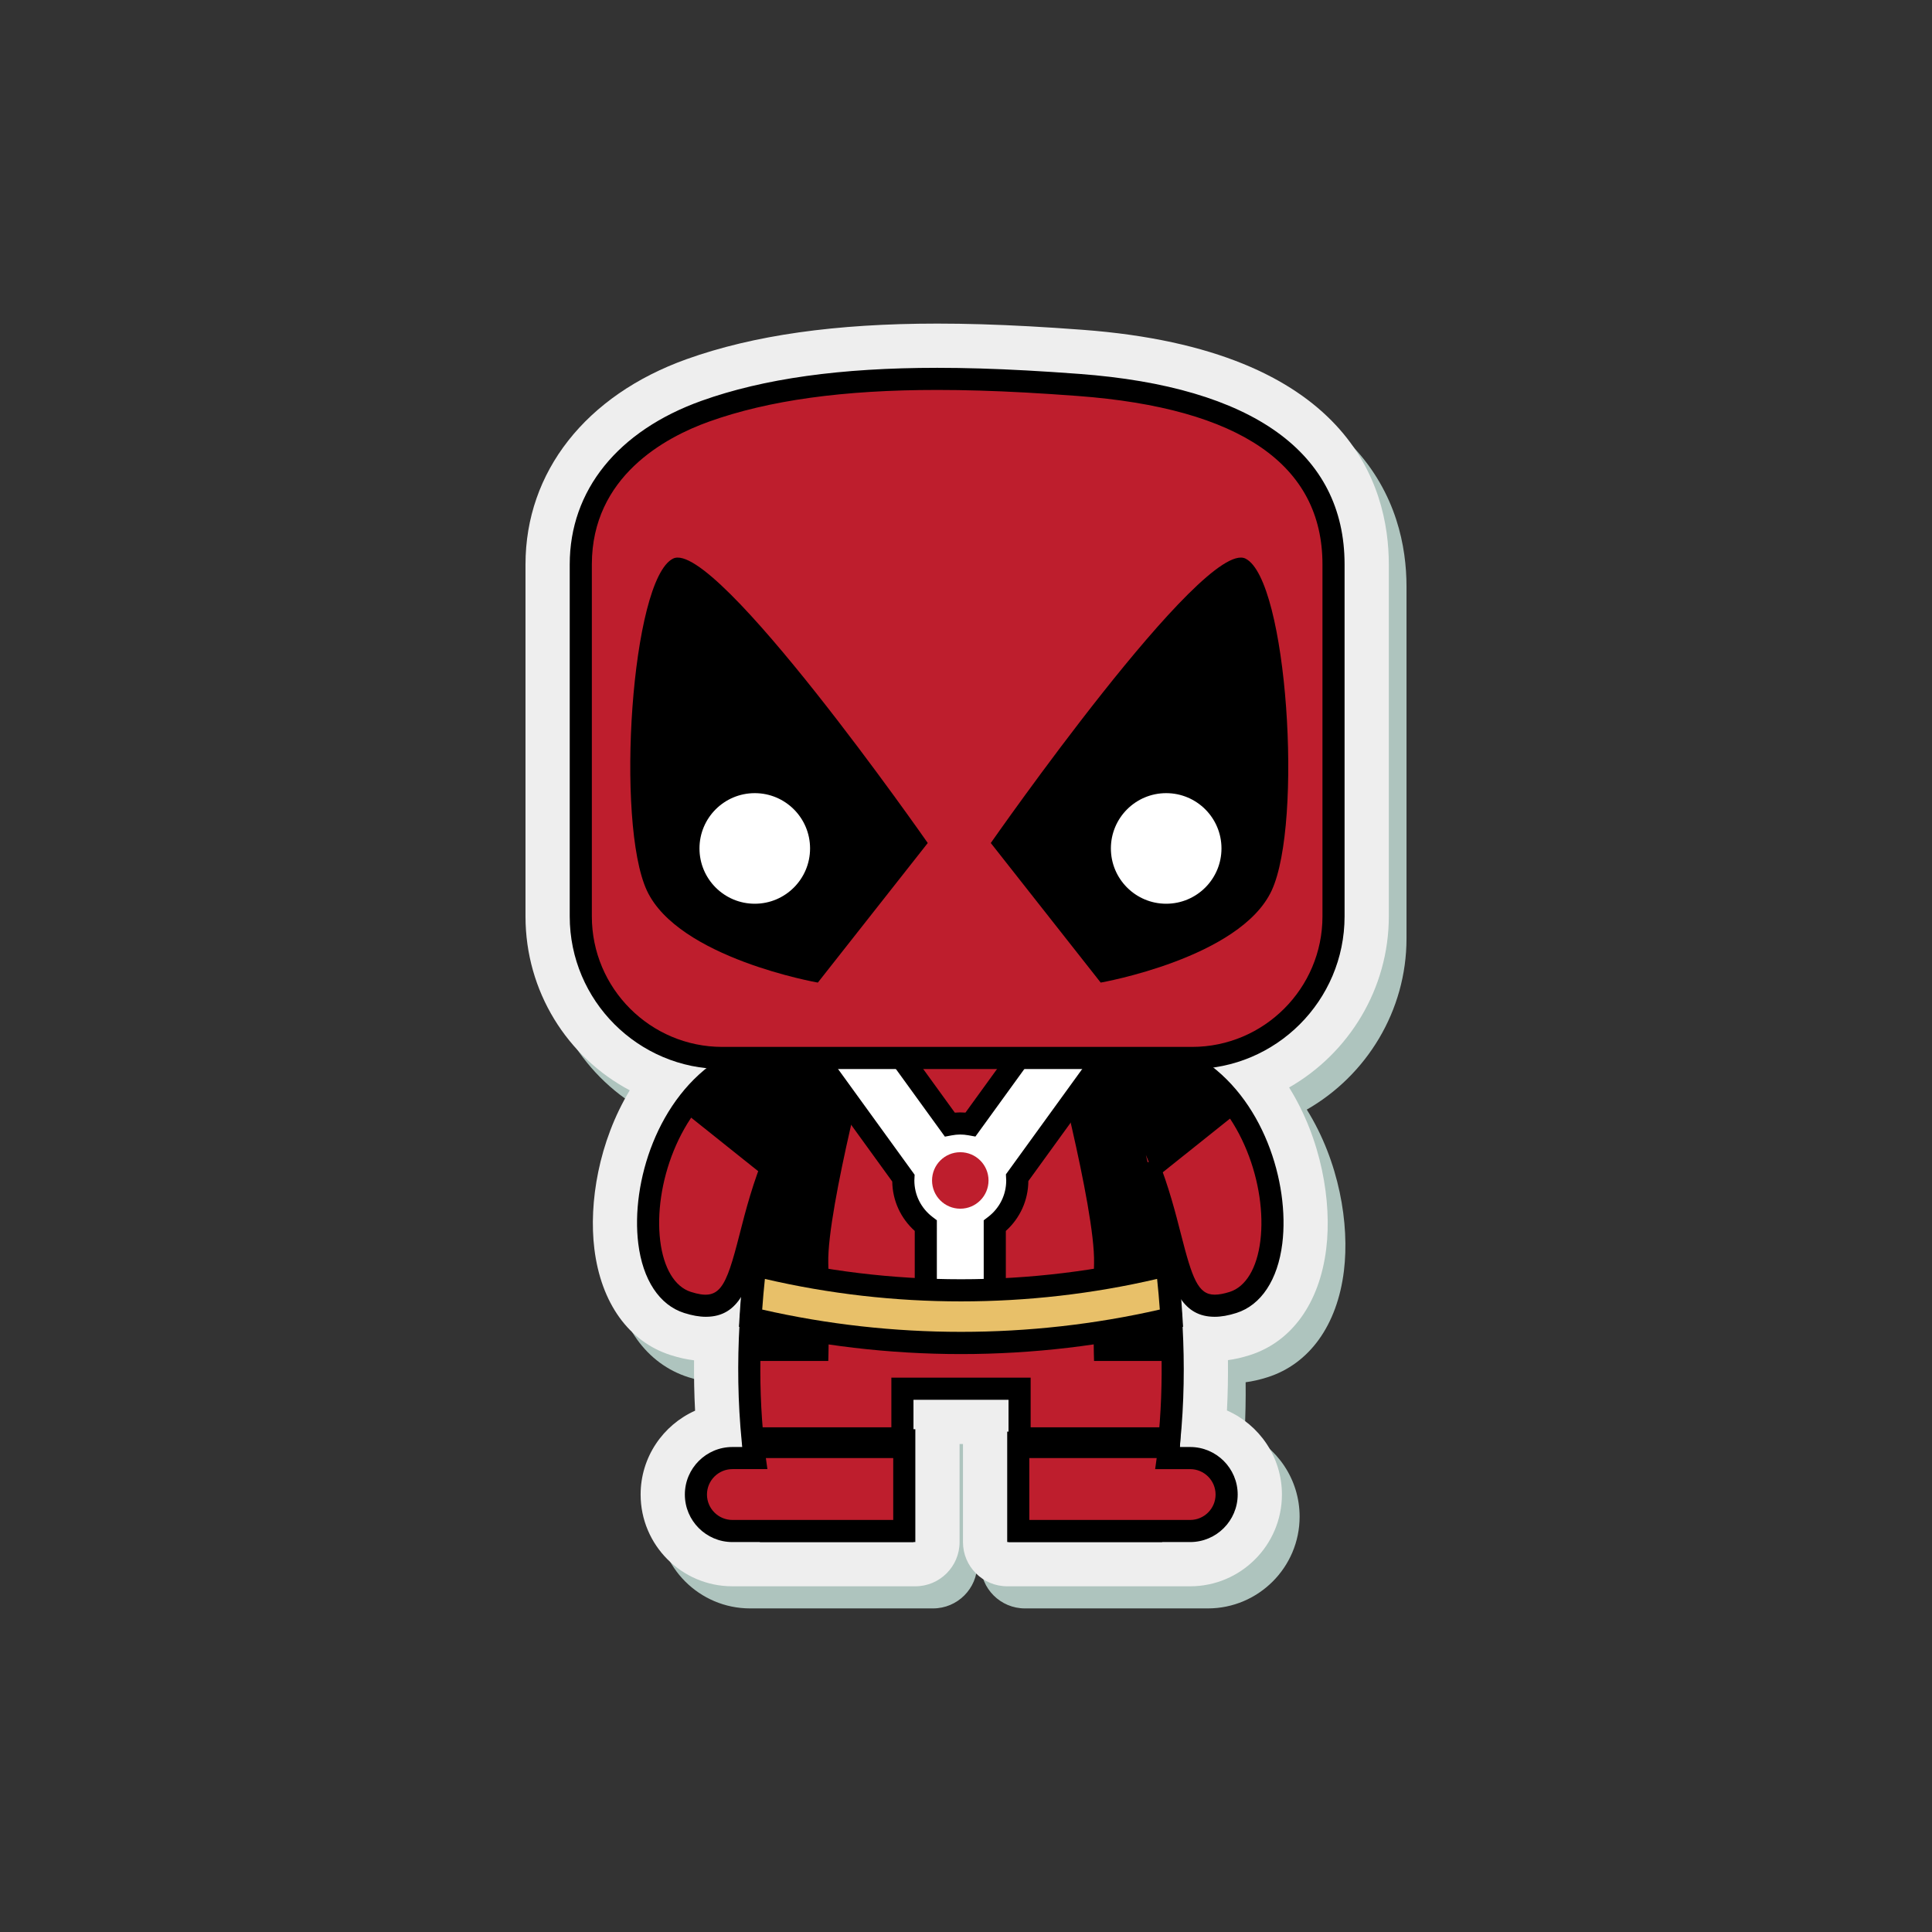 <?xml version="1.0" encoding="utf-8"?>
<!-- Generator: Adobe Illustrator 16.0.0, SVG Export Plug-In . SVG Version: 6.00 Build 0)  -->
<!DOCTYPE svg PUBLIC "-//W3C//DTD SVG 1.1 Tiny//EN" "http://www.w3.org/Graphics/SVG/1.1/DTD/svg11-tiny.dtd">
<svg version="1.1" baseProfile="tiny" id="Layer_1" xmlns="http://www.w3.org/2000/svg" xmlns:xlink="http://www.w3.org/1999/xlink"
	 x="0px" y="0px" width="350px" height="350px" viewBox="0 0 350 350" overflow="scroll" xml:space="preserve">
<rect x="0" y="0" width="350" height="350" fill="#333333" stroke="none"/>
<g>
	<path fill="#AEC4BE" d="M199.325,63.752c-6.98-0.52-12.807-0.839-18.339-1.003c-2.749-0.081-5.438-0.122-7.992-0.122
		c-18.422,0-33.264,2.104-45.375,6.434c-18.293,6.542-29.215,20.445-29.215,37.192v63.772c0,13.59,7.554,25.486,18.887,31.499
		c-5.628,9.331-7.434,20.406-6.412,28.72c1.205,9.822,6.248,16.839,13.832,19.253c1.475,0.469,2.875,0.781,4.231,0.941
		c-0.033,3.082,0.028,6.129,0.184,9.129c-5.808,2.594-9.866,8.426-9.866,15.188c0,9.166,7.458,16.624,16.624,16.624h33.145
		c4.425,0,8.013-3.588,8.013-8.013v-17.764h0.615v17.764c0,4.425,3.588,8.013,8.014,8.013h33.144
		c9.167,0,16.624-7.458,16.624-16.624c0-6.797-4.102-12.655-9.959-15.229c0.154-2.993,0.214-6.038,0.179-9.118
		c1.275-0.169,2.591-0.47,3.97-0.909c7.586-2.414,12.63-9.432,13.835-19.254c1.042-8.489-0.852-19.809-6.723-29.232
		c10.842-6.202,18.062-17.91,18.062-30.985v-63.773C254.801,91.924,247.593,67.348,199.325,63.752z"/>
	<path fill="#EEEEEE" d="M196.12,59.746c-6.98-0.521-12.808-0.839-18.339-1.003c-2.749-0.081-5.438-0.121-7.992-0.121
		c-18.422,0-33.265,2.104-45.375,6.434C106.12,71.597,95.199,85.5,95.199,102.247v63.772c0,13.589,7.553,25.486,18.887,31.5
		c-5.628,9.33-7.434,20.405-6.412,28.719c1.205,9.822,6.248,16.84,13.832,19.253c1.475,0.47,2.874,0.781,4.231,0.942
		c-0.033,3.081,0.028,6.129,0.184,9.128c-5.809,2.595-9.866,8.426-9.866,15.188c0,9.167,7.458,16.624,16.624,16.624h33.144
		c4.426,0,8.014-3.588,8.014-8.013v-17.763h0.615v17.763c0,4.425,3.587,8.013,8.014,8.013h33.144
		c9.166,0,16.624-7.457,16.624-16.624c0-6.797-4.102-12.655-9.959-15.229c0.153-2.993,0.213-6.038,0.179-9.119
		c1.275-0.168,2.59-0.47,3.969-0.909c7.587-2.414,12.631-9.432,13.836-19.254c1.042-8.489-0.852-19.809-6.723-29.232
		c10.842-6.201,18.062-17.91,18.062-30.985v-63.773C251.596,87.917,244.388,63.341,196.12,59.746z"/>
	<g>
		<g>
			<path fill="#BE1E2D" d="M216.234,193.33c-4.879-3.007-10.168-4.53-15.212-5.252c-1.85-4.937-3.174-7.76-3.174-7.76h-23.754
				h-23.754c0,0-1.317,2.809-3.16,7.724c-5.126,0.706-10.518,2.227-15.484,5.288c-16.186,9.976-18.685,38.946-7.15,42.616
				c11.456,3.646,8.931-9.887,16.118-26.723c-4.533,18.514-7.708,43.592-1.441,68.132h24.259v-25.774h10.613h10.613v25.774h24.26
				c6.098-23.885,3.254-48.28-1.083-66.636c6.432,16.132,4.385,28.765,15.499,25.227
				C234.918,232.276,232.419,203.306,216.234,193.33z"/>
			<path d="M210.523,279.359h-27.818v-25.776h-17.22v25.776h-27.819l-0.385-1.508c-3.767-14.754-4.129-29.686-2.942-43.021
				c-1.428,2.315-3.389,3.718-6.46,3.718c-1.188,0-2.477-0.227-3.94-0.693c-4.475-1.423-7.504-6.014-8.312-12.593
				c-1.35-10.987,3.456-26.511,15.019-33.638c4.316-2.66,9.384-4.472,15.078-5.391c1.627-4.247,2.753-6.657,2.804-6.766l0.541-1.153
				h50.054l0.541,1.153c0.051,0.109,1.184,2.535,2.819,6.81c5.577,0.931,10.553,2.728,14.802,5.347
				c11.563,7.127,16.368,22.65,15.02,33.638c-0.809,6.579-3.837,11.17-8.312,12.593c-1.464,0.467-2.753,0.693-3.939,0.693
				c-0.001,0-0.001,0-0.001,0c-2.864,0-4.763-1.222-6.164-3.264c1.132,13.162,0.753,27.949-2.979,42.567L210.523,279.359z
				 M186.711,275.353h20.688c5.681-23.771,2.37-47.939-1.465-64.172l3.811-1.203c2.009,5.039,3.23,9.822,4.213,13.667
				c2.02,7.908,3.068,10.896,6.094,10.896h0.001c0.758,0,1.674-0.169,2.725-0.503c2.918-0.93,4.94-4.306,5.55-9.265
				c1.213-9.888-3.371-23.714-13.145-29.739c-4.075-2.511-8.936-4.185-14.444-4.974l-1.175-0.168l-0.417-1.112
				c-1.123-2.996-2.054-5.213-2.597-6.459h-44.909c-0.541,1.241-1.467,3.445-2.584,6.423l-0.419,1.118l-1.184,0.163
				c-5.622,0.774-10.569,2.46-14.706,5.009c-9.773,6.025-14.358,19.852-13.145,29.739c0.608,4.959,2.631,8.335,5.55,9.265
				c5.243,1.667,6.295-0.504,8.82-10.394c1.091-4.27,2.447-9.584,4.849-15.208l3.788,1.263c-4.068,16.615-7.628,41.351-1.819,65.653
				h20.688v-25.776h25.232V275.353z"/>
		</g>
		<g>
			<path fill="#BE1E2D" d="M136.438,260.92c0.067,1.104,0.141,2.183,0.284,3.222h-4.043c-3.649,0-6.607,2.958-6.607,6.607l0,0
				c0,3.648,2.958,6.606,6.607,6.606h5.963h25.178v-13.214v-3.222H136.438z"/>
			<path d="M165.822,279.359h-33.144c-4.748,0-8.61-3.862-8.61-8.611c0-4.747,3.862-8.61,8.61-8.61h1.831
				c-0.026-0.37-0.05-0.736-0.071-1.096l-0.13-2.125h31.514V279.359z M132.679,266.145c-2.539,0-4.604,2.065-4.604,4.604
				c0,2.539,2.065,4.604,4.604,4.604h29.138v-12.429h-23.221c0.032,0.318,0.068,0.633,0.11,0.942l0.316,2.278H132.679z"/>
		</g>
		<g>
			<path fill="#BE1E2D" d="M215.608,264.142h-4.044c0.126-0.902,0.181-1.834,0.227-2.785h-27.323v2.785v13.214h25.178h5.963
				c3.649,0,6.607-2.958,6.607-6.606l0,0C222.216,267.1,219.258,264.142,215.608,264.142z"/>
			<path d="M215.608,279.359h-33.144v-20.007h31.426l-0.099,2.098c-0.011,0.226-0.022,0.455-0.035,0.688h1.852
				c4.748,0,8.61,3.863,8.61,8.61C224.219,275.497,220.356,279.359,215.608,279.359z M186.471,275.353h29.138
				c2.538,0,4.604-2.065,4.604-4.604c0-2.538-2.066-4.604-4.604-4.604h-6.343l0.315-2.278c0.022-0.166,0.044-0.335,0.063-0.507
				h-23.173V275.353z"/>
		</g>
		<path d="M163.819,258.571h-27.534c0.149,1.931,0.192,3.805,0.437,5.57h27.098v-4.957V258.571z"/>
		<path d="M184.468,264.142h27.097c0.245-1.766,0.227-3.64,0.376-5.57h-27.473v0.613V264.142z"/>
		<path d="M147.181,188.042c-5.126,0.706-10.518,2.227-15.484,5.288c-3.231,1.991-5.907,4.746-8.045,7.899l15.358,12.268l0,0
			c0.49-1.395,1.034-2.821,1.654-4.273c-2.621,10.705-4.784,23.606-4.934,37.328h14.321c0,0,0.25-7.768,0-17.715
			c-0.249-9.946,8.263-41.751,8.263-41.751l-4.007-2.704l-3.918-4.063h-0.049C150.341,180.318,149.023,183.127,147.181,188.042z"/>
		<path d="M201.067,188.042c5.127,0.706,10.518,2.227,15.484,5.288c3.231,1.991,5.907,4.746,8.045,7.899l-15.358,12.268l0,0
			c-0.49-1.395-1.034-2.821-1.654-4.273c2.621,10.705,4.784,23.606,4.934,37.328h-14.321c0,0-0.25-7.768,0-17.715
			c0.249-9.946-8.263-41.751-8.263-41.751l4.006-2.704l3.919-4.063h0.049C197.907,180.318,199.225,183.127,201.067,188.042z"/>
		<g>
			<g>
				<path fill="#FFFFFF" d="M203.392,186.943l-10.119-7.33l-17.449,24.089c-0.604-0.11-1.223-0.177-1.858-0.177
					c-0.653,0-1.291,0.068-1.911,0.185l-17.455-24.097l-10.119,7.33l19.183,26.481c-0.006,0.143-0.021,0.282-0.021,0.426
					c0,3.351,1.604,6.32,4.077,8.206v15.659h12.495v-15.659c2.474-1.886,4.076-4.855,4.076-8.206c0-0.17-0.017-0.335-0.024-0.502
					L203.392,186.943z"/>
				<path d="M182.216,239.718h-16.501v-16.722c-2.555-2.295-4.022-5.497-4.076-8.949l-19.957-27.551l13.364-9.681l17.928,24.749
					c0.651-0.055,1.281-0.056,1.927-0.004l17.925-24.745l13.364,9.681l-19.896,27.468c-0.032,3.484-1.503,6.719-4.077,9.032V239.718
					z M169.721,235.712h8.488v-14.647l0.789-0.601c2.089-1.595,3.288-4.005,3.288-6.614c0-0.063-0.006-0.127-0.01-0.19l-0.046-0.918
					l18.364-25.352l-6.876-4.979l-17.013,23.487l-1.24-0.226c-1.079-0.195-2.005-0.188-3.042,0.007l-1.248,0.234l-17.024-23.503
					l-6.875,4.979l18.416,25.424l-0.041,0.912c-0.003,0.041-0.007,0.082-0.007,0.124c0,2.609,1.198,5.02,3.288,6.614l0.788,0.601
					V235.712z"/>
			</g>
			<circle fill="#BE1E2D" cx="173.965" cy="213.851" r="5.116"/>
		</g>
		<g>
			<path fill="#E8C069" d="M212.222,238.803c-0.192-3.268-0.49-6.471-0.868-9.593c-24.468,6.085-50.052,6.085-74.52,0
				c-0.377,3.123-0.671,6.327-0.863,9.594C161.036,244.799,187.156,244.799,212.222,238.803z"/>
			<path d="M174.093,245.303L174.093,245.303c-12.98,0-25.963-1.531-38.588-4.55l-1.632-0.391l0.099-1.676
				c0.188-3.208,0.482-6.478,0.874-9.717l0.271-2.251l2.201,0.548c24.038,5.977,49.516,5.977,73.553-0.001l2.199-0.548l0.272,2.252
				c0.396,3.276,0.691,6.545,0.878,9.716l0.099,1.675l-1.633,0.391C200.06,243.771,187.073,245.303,174.093,245.303z
				 M138.079,237.24c23.606,5.384,48.425,5.384,72.033-0.002c-0.129-1.828-0.293-3.685-0.492-5.551
				c-23.271,5.43-47.776,5.43-71.051,0.001C138.372,233.542,138.208,235.398,138.079,237.24z"/>
		</g>
		<g>
			<path fill="#BE1E2D" d="M195.375,69.734c-5.677-0.422-11.708-0.797-17.888-0.979c-16.896-0.499-34.891,0.437-49.7,5.732
				c-12.563,4.492-22.571,13.612-22.571,27.76c0,0,0,3.788,0,9.217v36.726l0,0v17.83c0,14.162,11.479,25.642,25.642,25.642h85.079
				c14.163,0,25.643-11.479,25.643-25.642v-17.83v-36.726v-5.342c0-2.41,0-3.875,0-3.875
				C241.579,77.512,215.373,71.226,195.375,69.734z"/>
			<path d="M215.937,193.664h-85.079c-15.243,0-27.646-12.401-27.646-27.645v-63.772c0-13.41,8.712-24.215,23.9-29.646
				c11.229-4.014,25.188-5.966,42.677-5.966c2.481,0,5.091,0.04,7.757,0.118c5.395,0.16,11.107,0.472,17.978,0.984
				c31.44,2.342,48.059,14.276,48.059,34.51v63.773C243.582,181.263,231.181,193.664,215.937,193.664z M169.789,70.641
				c-17.021,0-30.539,1.875-41.327,5.733c-7.934,2.836-21.243,9.97-21.243,25.873v63.772c0,13.035,10.604,23.638,23.639,23.638
				h85.079c13.035,0,23.64-10.604,23.64-23.638v-63.773c0-18.055-14.922-28.321-44.35-30.514c-6.81-0.508-12.466-0.818-17.799-0.975
				C174.801,70.68,172.231,70.641,169.789,70.641z"/>
		</g>
		<path d="M179.491,152.719c0,0,38.561-55.313,46.146-51.521s10.431,47.866,4.741,60.124c-5.688,12.258-30.976,16.683-30.976,16.683
			L179.491,152.719z"/>
		<circle fill="#FFFFFF" cx="211.265" cy="153.703" r="10.017"/>
		<path d="M168.072,152.719c0,0-38.562-55.313-46.147-51.521s-10.431,47.866-4.741,60.124c5.689,12.258,30.976,16.683,30.976,16.683
			L168.072,152.719z"/>
		<circle fill="#FFFFFF" cx="136.734" cy="153.703" r="10.017"/>
	</g>
</g>
</svg>
